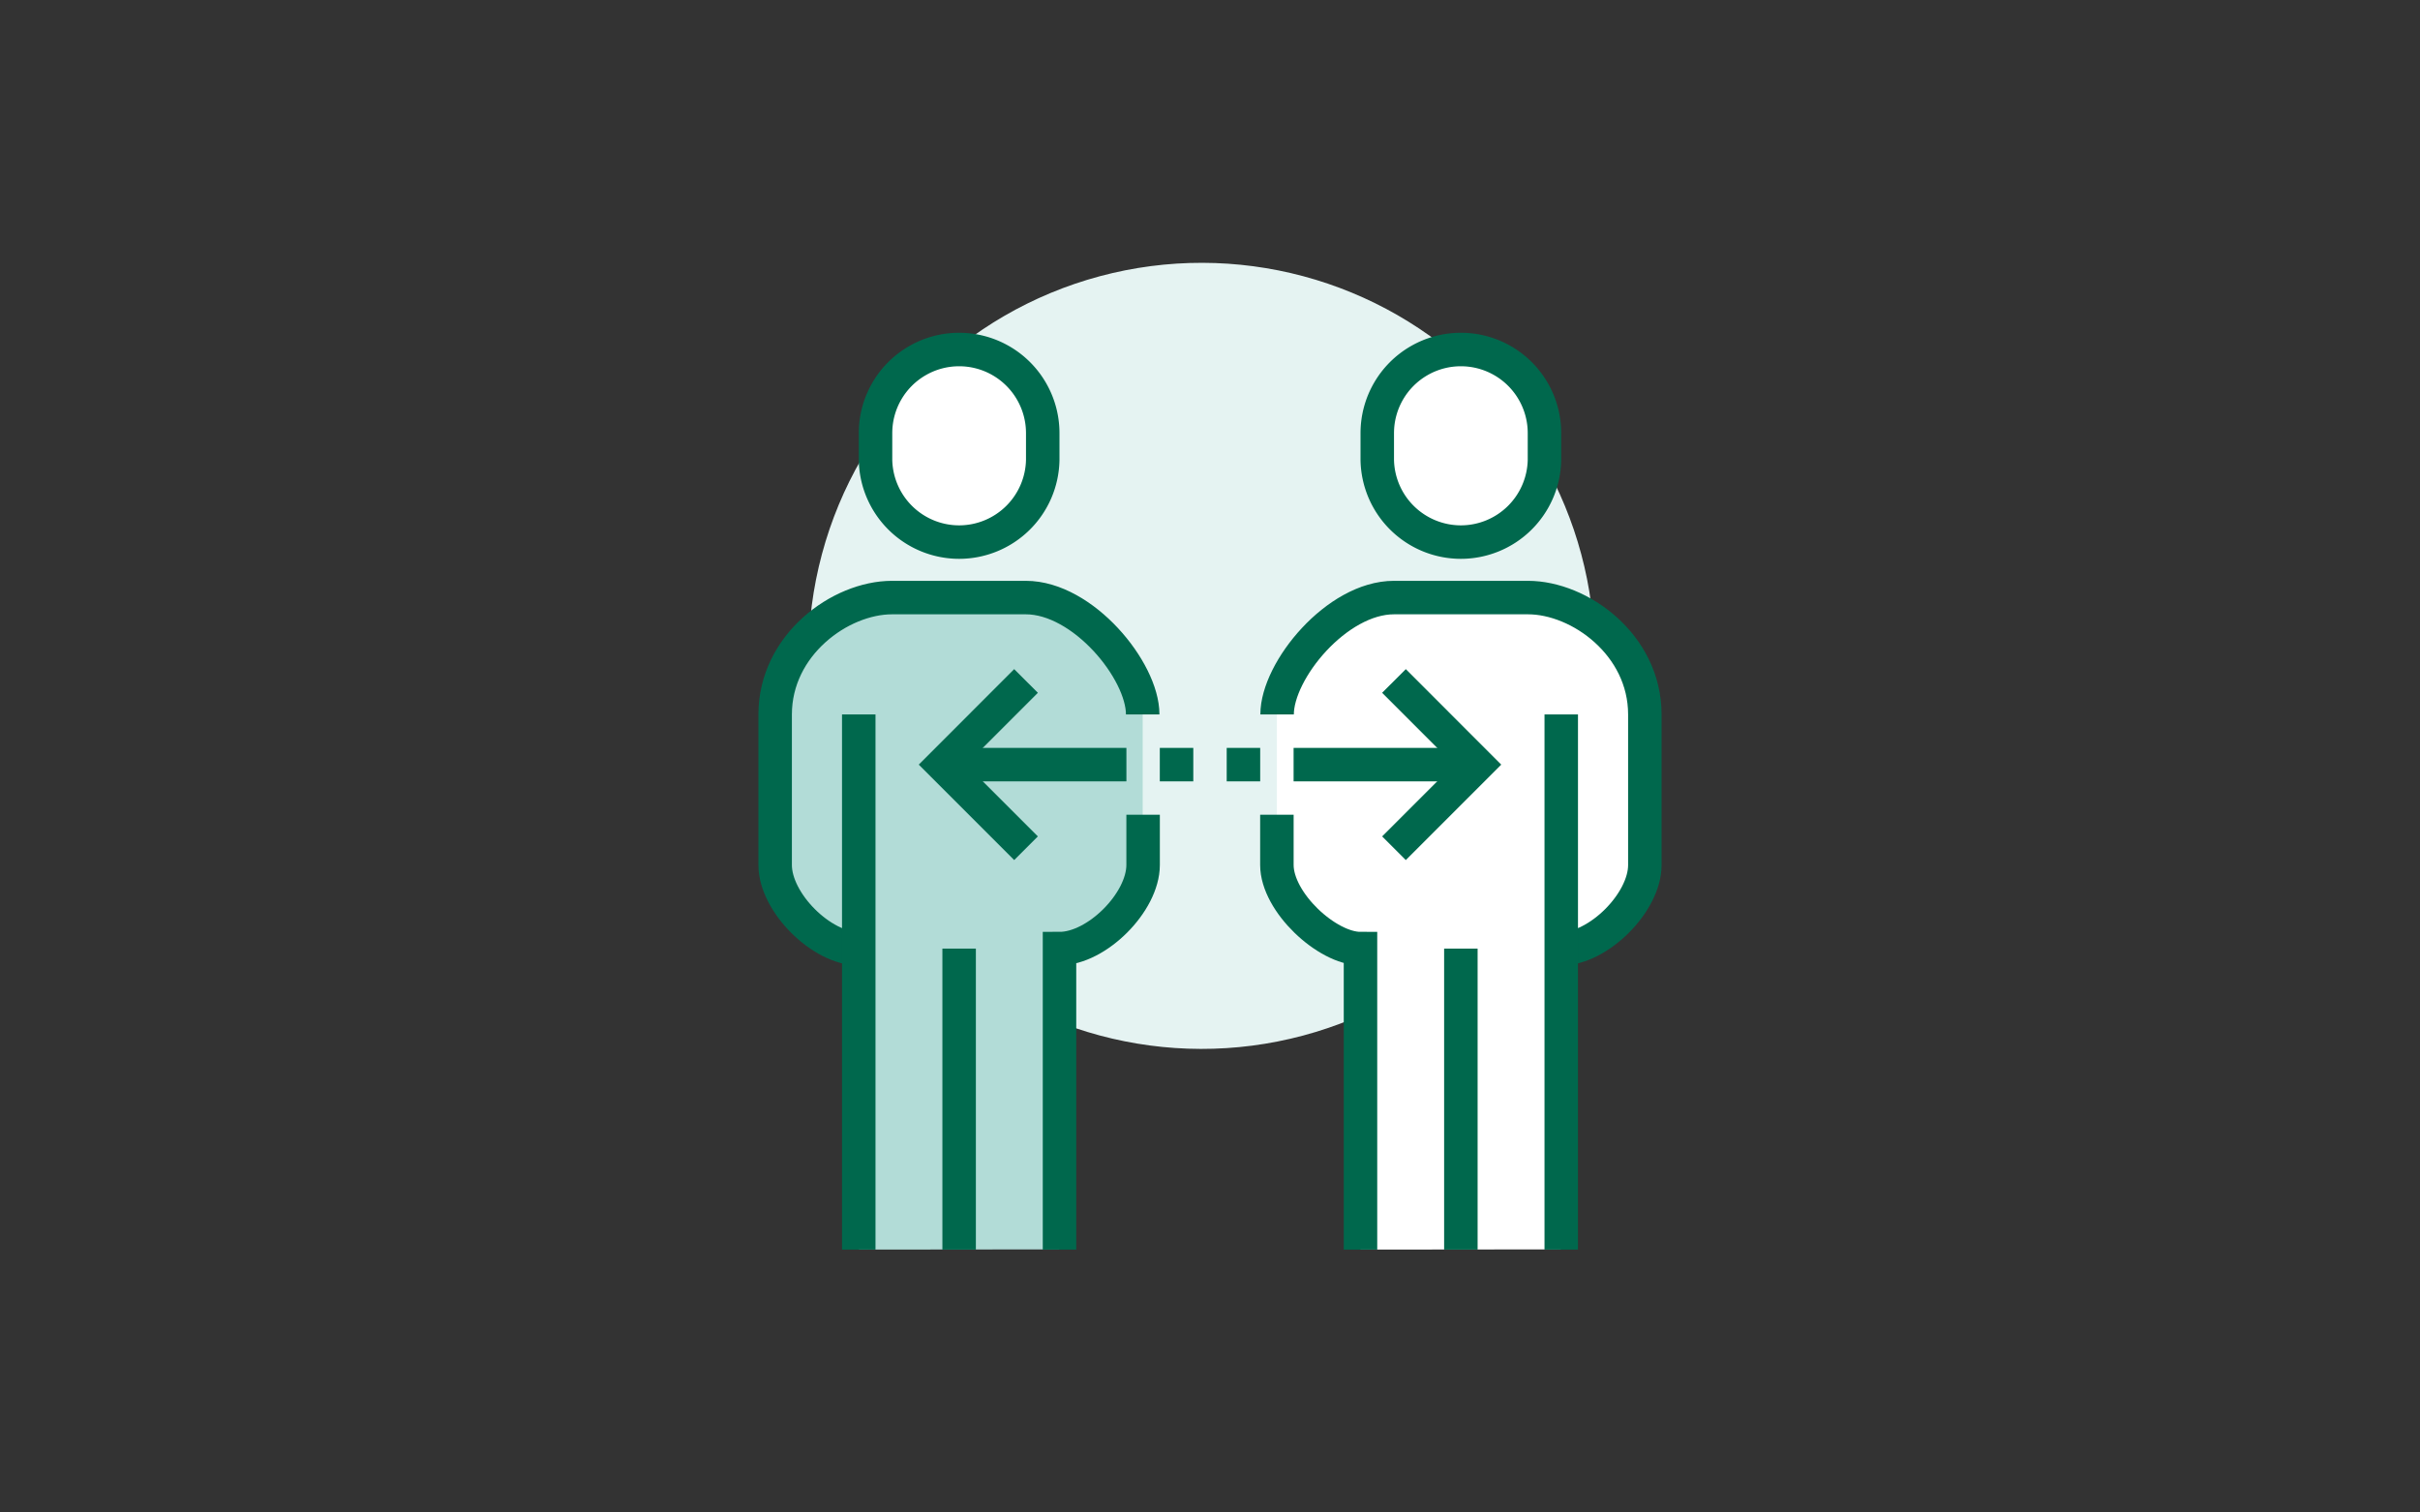 <svg xmlns="http://www.w3.org/2000/svg" xmlns:xlink="http://www.w3.org/1999/xlink" viewBox="0 0 352 220"><rect x="0" y="0" width="352" height="220" fill="#333333" stroke="none"/><defs><style>.cls-1{fill:#e0e0e0;opacity:0;}.cls-2{fill:#e5f3f2;}.cls-3{fill:#b2dcd7;}.cls-4,.cls-5{fill:#fff;}.cls-5,.cls-6{stroke:#00684d;stroke-miterlimit:10;stroke-width:4.87px;}.cls-6{fill:none;}</style><symbol id="_2" data-name="2" viewBox="0 0 352 220"><rect class="cls-1" width="352" height="220"/><circle class="cls-2" cx="174.78" cy="95.4" r="57.17" transform="translate(-16.27 151.53) rotate(-45)"/><path class="cls-3" d="M124.91,181.76V138c-5.43,0-12.16-6.74-12.16-12.17V101.49c0-6.44,8.72-14.6,17-14.6h19.46c7.56,0,17,6.9,17,17v21.89c0,5.43-6.73,12.17-12.16,12.17v43.78Z"/><path class="cls-4" d="M197.89,181.76V138c-4.86,0-12.16-6.74-12.16-12.17V101.49c0-6.44,8.72-14.6,17-14.6h19.46c7.56,0,17,6.9,17,17v21.89c0,5.43-7.3,12.17-12.16,12.17v43.78Z"/><path class="cls-5" d="M139.51,78.85a12.17,12.17,0,0,0,12.16-11.92V63a12.16,12.16,0,0,0-24.32,0v3.91A12.17,12.17,0,0,0,139.51,78.85Z"/><path class="cls-6" d="M124.91,138c-5.43,0-12.16-6.74-12.16-12.17V103.92c0-10.13,9.47-17,17-17h19.46c8.31,0,17,10.59,17,17"/><line class="cls-6" x1="124.91" y1="181.76" x2="124.91" y2="103.92"/><path class="cls-6" d="M166.27,118.51v7.3c0,5.43-6.73,12.17-12.16,12.17v43.78"/><line class="cls-6" x1="139.51" y1="137.98" x2="139.51" y2="181.76"/><line class="cls-6" x1="163.84" y1="111.22" x2="139.51" y2="111.22"/><line class="cls-6" x1="173.57" y1="111.22" x2="168.7" y2="111.22"/><path class="cls-5" d="M212.49,78.85a12.17,12.17,0,0,1-12.16-11.92V63a12.16,12.16,0,0,1,24.32,0v3.91A12.17,12.17,0,0,1,212.49,78.85Z"/><path class="cls-6" d="M227.09,138c5.43,0,12.16-6.74,12.16-12.17V103.92c0-10.13-9.47-17-17-17H202.76c-8.31,0-17,10.59-17,17"/><line class="cls-6" x1="227.09" y1="181.76" x2="227.09" y2="103.92"/><path class="cls-6" d="M185.73,118.51v7.3c0,5.43,7.3,12.17,12.16,12.17v43.78"/><line class="cls-6" x1="212.49" y1="137.98" x2="212.49" y2="181.76"/><line class="cls-6" x1="188.16" y1="111.22" x2="212.49" y2="111.22"/><polyline class="cls-6" points="202.76 123.38 214.92 111.22 202.76 99.05"/><polyline class="cls-6" points="149.24 123.38 137.08 111.22 149.24 99.05"/><line class="cls-6" x1="178.43" y1="111.22" x2="183.3" y2="111.22"/></symbol></defs><title>system_ico_01</title><g id="コンテンツ"><use width="352" height="220" xlink:href="#_2"/></g></svg>